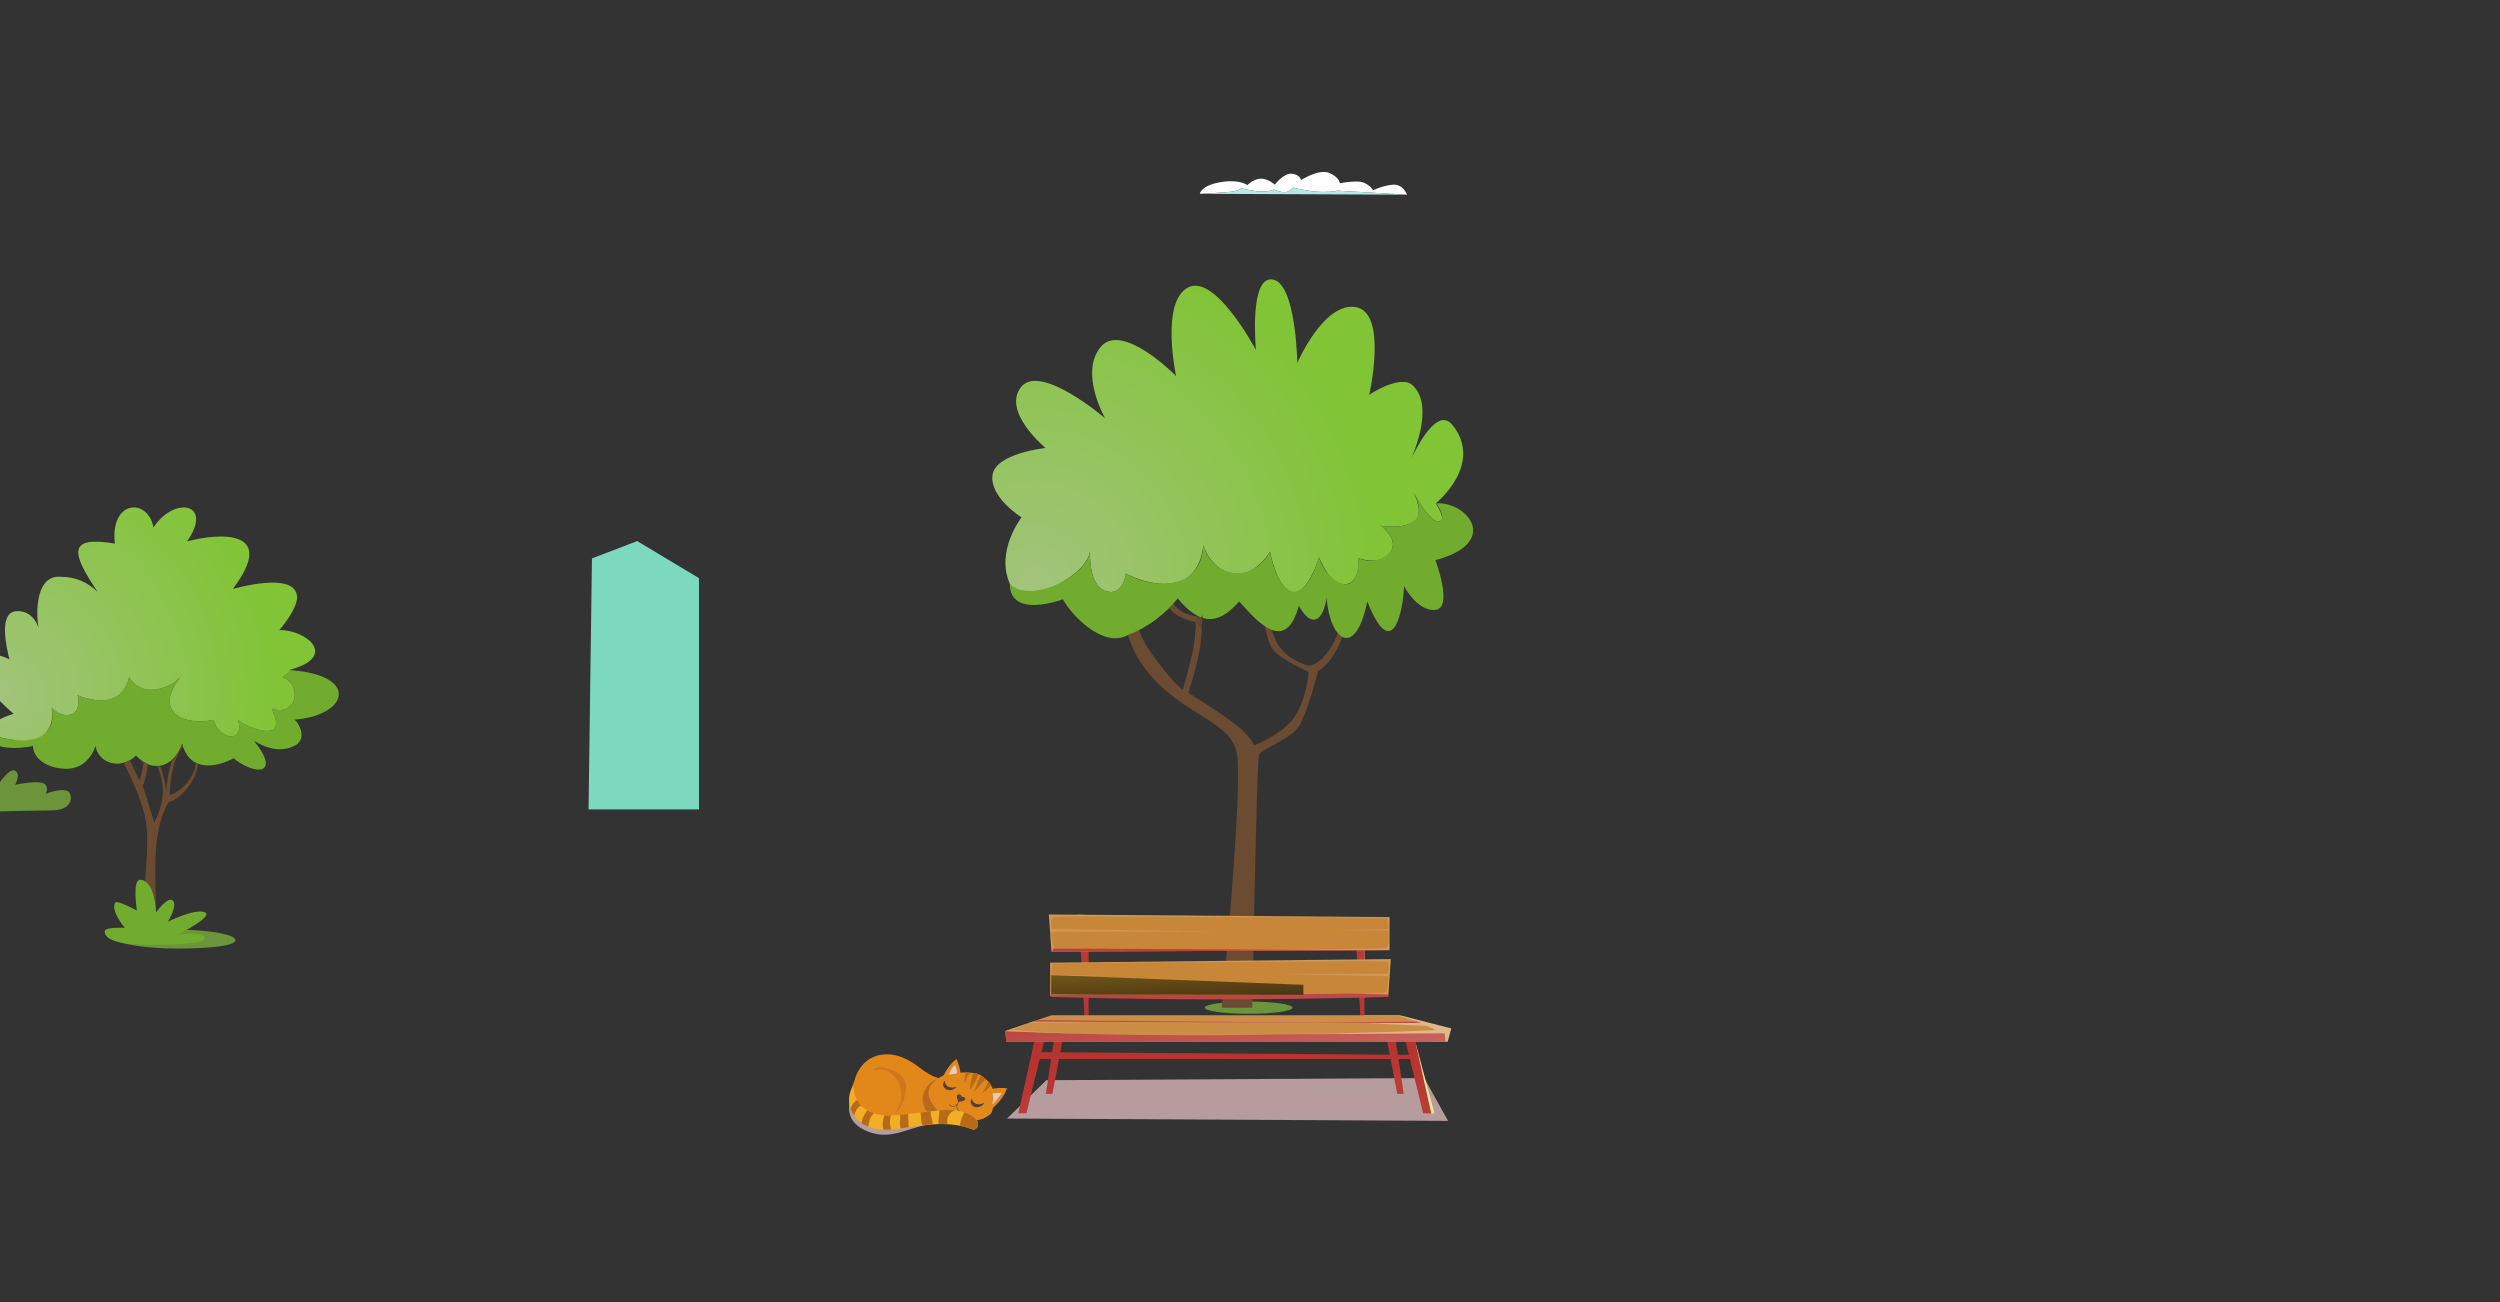 <svg width="1920" height="1000" viewBox="0 0 1920 1000" fill="none" xmlns="http://www.w3.org/2000/svg">
<rect x="0" y="0" width="1920" height="1000" fill="#333333" stroke="none"/>
<g clip-path="url(#clip0_2122_9839)">
<path d="M-1.449 602.76C-1.449 602.76 7.031 589.38 11.621 591.94C16.211 594.5 11.621 602.76 11.621 602.76C11.621 602.76 31.351 598.33 35.011 602.76C37.471 605.74 35.011 609.64 35.011 609.64C35.011 609.64 51.521 603.22 53.811 609.64C56.101 616.06 51.721 622.24 40.151 622.36C28.581 622.48 -1.449 623.17 -1.449 623.17V602.76V602.76Z" fill="#6C943A"/>
<path d="M104.49 580.34C118.79 595.53 134.74 587 139.91 571.12C146.09 594.68 168.48 588.27 179.32 582.36C197.56 596.64 215.64 594.12 194.82 568.69C195.72 569.3 211.19 579.95 225.15 573.19C236.21 568.91 230.65 556.51 226.2 552.68C267.51 549.45 276.45 518.61 223.32 514.69C220.83 517.91 216.99 519.9 216.99 519.9C233.05 526.83 227.59 550.65 208.62 544.24C222.97 573.2 187.73 557.68 183.05 553.09C187.75 573.08 165.87 565.9 164.26 552.79C142.32 557.86 116.77 547.32 138.66 519.92C129.26 529.76 108.43 535.86 99.15 519.9C94.44 542.04 73.94 539.68 59.61 533.96C63.38 551.68 48.55 552.6 39.6 543.55C46.08 576.75 2.92 568.87 -9.85 563.44C-8.25 579.66 25.66 573.28 25.37 572.76C25.12 580.55 33.31 588.63 46.15 590.07C67.98 593.46 73.32 572.76 73.32 572.76C75.25 585.64 91.78 592.1 104.49 580.34Z" fill="#71AC2F"/>
<path d="M180.84 722.07C180.84 726.54 160.29 728.49 134.94 728.49C109.59 728.49 89.04 723.98 89.04 722.07C89.04 717.6 109.59 713.97 134.94 713.97C160.29 713.97 180.84 717.6 180.84 722.07Z" fill="#6C943A"/>
<path d="M112.841 637.19C113.501 649.24 112.471 663.88 111.431 676.42C112.411 675.83 108.271 705.43 108.271 705.43C108.271 705.43 118.351 703.03 119.851 701.07C119.651 674.76 115.951 638.93 129.391 616.11C140.791 612.74 150.981 597.89 152.031 586.92C151.451 586.67 150.881 586.4 150.341 586.08C150.211 595.17 139.451 608.8 130.311 610.42C130.721 598.34 132.521 583.71 140.531 572.93C140.121 571.83 139.911 571.12 139.911 571.12C139.911 571.12 137.791 577.81 132.661 582.97C129.601 589.03 127.611 604.18 127.571 608.4C127.731 604.44 125.231 593.59 123.051 588.35C122.301 588.47 121.551 588.52 120.801 588.51C127.641 605.33 125.811 616.81 118.471 631.94C116.271 624.31 112.171 611.31 109.561 603.43C109.561 603.43 112.251 599.33 113.481 586.72C112.371 586.21 111.331 585.63 110.371 585.03C109.411 593.16 107.101 599.51 107.101 599.51L99.731 583.8C98.391 584.51 96.771 585.19 94.891 585.69C102.571 600.97 111.431 619.73 112.841 637.19Z" fill="#6B4B31"/>
<path d="M29.24 566.62C43.62 560.77 39.6 543.56 39.6 543.56C48.63 552.66 63.37 551.62 59.61 533.97C74.12 539.76 94.45 541.95 99.15 519.91C108.47 535.95 129.38 529.68 138.66 519.93C116.7 547.44 142.5 557.85 164.26 552.8C165.86 565.88 187.75 573.11 183.05 553.1C187.82 557.74 222.95 573.16 208.62 544.25C227.66 550.66 233 526.78 216.99 519.91C216.99 519.91 220.83 517.92 223.32 514.7C222.46 514.6 221.95 514.58 221.95 514.58C260.24 504.64 235.72 483.58 214.47 483.92C214.47 483.92 227.95 468.92 228.21 458.45C226.95 437.95 179.32 452.38 178.83 452.28C213.48 406.35 168.75 409.16 143.67 415.77C164.44 386.17 133.65 380.69 117.87 405.15C113.86 382.34 84.39 383.51 88.21 417.47C51.06 411.26 55.14 425.02 75.1 454.75C67.88 447.39 57.7 442.83 46.65 442.97C25.04 441.11 28 478.06 30.09 483.61C29.51 481.4 25.68 468.39 12.03 469.4C-1.25 470.92 5.05 497.58 7.24 506.36C-12.12 496.66 -31.1 505.32 -10.73 526.97C-6.59 532.41 7.58 545.99 10.43 548.2C10.38 548.13 -10.3 554.19 -9.9 563.44C-8.73 563.87 15.18 572.32 29.24 566.62Z" fill="url(#paint0_radial_2122_9839)"/>
<path d="M116.171 725.51C126.481 725.54 157.311 725.75 157.071 720.36C156.831 714.97 136.621 717.74 136.621 717.74C136.621 717.74 164.871 703.61 157.181 700.58C149.491 697.55 128.901 707.9 128.901 707.9C128.901 707.9 136.581 695.51 132.791 691.71C129.001 687.91 119.821 700.72 119.821 700.72C119.821 700.72 119.331 676.51 107.791 675.68C101.371 675.22 105.151 699.3 105.151 699.3C105.151 699.3 89.711 690.82 88.411 693.27C84.901 699.91 95.861 712.58 95.861 712.58C95.861 712.58 80.391 711.68 80.391 715.28C80.381 725.51 106.871 725.48 116.171 725.51Z" fill="#71AC2F"/>
<path d="M958.971 778.59C977.588 778.59 992.681 776.486 992.681 773.89C992.681 771.294 977.588 769.19 958.971 769.19C940.353 769.19 925.261 771.294 925.261 773.89C925.261 776.486 940.353 778.59 958.971 778.59Z" fill="#6C943A"/>
<path d="M976.51 482.83L977.72 486.72L976.2 487.27L973.87 485.24L976.51 482.83Z" fill="#62432D"/>
<path d="M939.451 761.26C938.711 769.15 938.251 773.89 938.251 773.89H961.761C961.761 773.89 961.841 769.22 961.991 761.34C962.001 760.88 962.011 760.33 962.021 759.85C962.071 757.03 962.131 753.91 962.201 750.41C962.331 743.69 962.481 735.79 962.651 727.2C962.741 722.57 962.841 717.76 962.941 712.77C963.201 699.93 963.501 686.12 963.811 672.42C963.851 670.45 963.901 668.49 963.941 666.53C964.041 662.06 964.151 657.61 964.251 653.23C964.501 642.79 964.751 632.79 965.011 623.65C965.681 599.4 966.331 581.53 966.841 579.94C968.531 574.62 993.191 568.09 999.481 554.55C1005.77 541.01 1012.29 515.38 1012.29 515.38C1012.29 515.38 1021.96 510.79 1029.7 492.41C1030.13 491.4 1030.52 490.36 1030.89 489.3C1029.58 488.56 1028.4 487.54 1027.35 486.29C1026.4 489.15 1025.28 491.89 1023.89 494.35C1014.22 511.52 1005.11 511.27 1005.11 511.27C1005.11 511.27 988.621 507.51 980.851 494.1C979.541 491.84 978.451 489.08 977.511 486.1C976.941 486.38 976.581 486.53 976.581 486.53L975.291 484.92C975.291 484.92 975.941 484.71 976.941 484.21C976.911 484.11 976.891 484.02 976.861 483.92C975.011 482.99 973.181 481.87 971.361 480.61C972.971 488.42 974.951 495.48 977.221 498.45C983.511 506.67 1005.1 516.02 1005.1 516.02C1005.1 516.02 1003.49 537.94 993.491 551.48C983.501 565.02 963.191 572.43 963.191 572.43C963.191 572.43 960.611 565.66 949.651 556.9C938.691 548.14 912.661 532.05 912.661 532.05C912.661 532.05 917.011 519.72 920.641 502.55C922.701 492.79 923.031 485.01 922.941 480.02C922.121 480.39 921.611 480.55 921.611 480.55L918.711 475.47C918.711 475.47 920.021 475.06 921.841 474.02C921.761 473.98 921.691 473.94 921.611 473.91C918.631 473.55 908.951 471.97 903.391 466.28C902.501 465.37 901.801 464.43 901.211 463.47C900.291 464.5 899.191 465.66 897.881 466.97C898.071 467.2 898.201 467.42 898.411 467.65C906.151 476.35 918.401 477.64 918.401 477.64C918.401 477.64 918.401 485.7 916.791 496.01C915.181 506.33 908.411 529.86 908.411 529.86C908.411 529.86 899.381 523.41 883.271 500.2C879.321 494.51 876.641 489 874.801 483.89C872.081 485.3 869.191 486.57 866.141 487.73C867.501 491.81 869.131 495.93 871.131 500C871.261 501.3 876.611 509.64 878.121 511.74C904.981 549.08 945.111 552.41 949.951 578.52C951.561 587.18 950.801 611.64 949.091 640.41C948.591 648.77 948.011 657.48 947.391 666.3C947.361 666.66 947.341 667.02 947.311 667.38C946.801 674.46 946.271 681.58 945.721 688.61C943.921 711.69 941.991 733.68 940.541 749.56C940.171 753.65 939.831 757.32 939.531 760.51C939.501 760.78 939.471 761.03 939.451 761.26Z" fill="#6B4B31"/>
<path d="M802.93 344.05C802.93 344.05 764.16 348.07 762.2 365.16C760.24 382.25 784.55 397.34 784.55 397.34C784.55 397.34 764.39 423.12 775.54 448.31C779.37 456.97 789.6 461.08 813.44 448.31C834.24 437.14 836.87 425.86 837.18 423.24C837.03 427.15 836.51 449.91 849.18 453.98C862.98 458.36 864.63 440.44 864.63 440.44C864.63 440.44 885.23 452.13 904.17 447.24C923.17 442.3 924.15 418.46 924.15 418.46C924.15 418.46 929.3 437.67 947.01 440.45C964.67 443.28 975.33 423.61 975.33 423.61C975.33 423.61 980.68 452.13 992.48 454.66C1004.27 457.18 1013.08 428.04 1013.08 428.04C1013.08 428.04 1020.6 448.94 1032.8 448.69C1045.05 448.38 1043.3 428.66 1043.3 428.66C1043.3 428.66 1059.21 434.89 1067.34 424.59C1075.06 414.81 1061.88 404.82 1060.54 403.84C1062.08 404.05 1078.05 406.47 1086.23 400.34C1093.23 395.09 1087.72 382.47 1085.51 378.1C1088.45 383.4 1098.33 400.39 1104.66 400.55C1111.87 400.76 1103.37 387.63 1102.7 386.6C1102.65 386.55 1102.65 386.55 1102.65 386.55C1102.65 386.55 1139.82 356.89 1115.52 326.41C1104.76 312.97 1090.34 338.72 1084.06 351.79C1089.67 338.4 1099.46 309.16 1084.78 295.82C1075.36 287.22 1051.57 303.18 1051.57 303.18C1051.57 303.18 1065.99 240.16 1041.32 235.88C1016.6 231.61 996.32 278.77 996.32 278.77C996.32 278.77 995.44 217.19 977.22 214.61C959.66 212.14 964.25 265.28 964.55 268.78C962.8 265.59 932.68 209.77 912.19 220.9C891.08 232.28 903.23 288.76 903.23 288.76C903.23 288.76 861.68 246.54 845.25 266.52C828.77 286.5 848.75 321.25 848.75 321.25C848.75 321.25 799.01 278.51 784.13 297.31C781.4 300.76 780.33 304.52 780.36 308.36C780.49 325.44 802.93 344.05 802.93 344.05Z" fill="url(#paint1_radial_2122_9839)"/>
<path d="M1104.65 400.54C1098.32 400.39 1088.43 383.39 1085.5 378.09C1099.43 403.98 1075.92 406.14 1060.53 403.83C1082.95 421.05 1059.23 436.19 1043.28 428.65C1043.69 463.62 1017.67 445.76 1013.06 428.03C999.91 469.8 981.63 456.95 975.32 423.6C962.41 448.27 931.67 444.9 924.14 418.45C922.46 454.87 884.32 452.13 864.62 440.44C864.62 440.44 862.97 458.36 849.17 453.98C836.5 449.91 837.02 427.15 837.17 423.24C834.06 444.1 789.95 463.76 775.54 448.31C775.54 475.81 816.27 460.25 816.27 460.25C822.35 471.52 846.8 498.37 866.14 487.75C881.97 481.86 896.03 470.38 904.52 459.58C920.56 479.07 934.86 481.43 951.63 461.9C964 475.17 986.89 504.11 997.51 465.25C1007.35 483.1 1016.22 476.78 1018.83 459.28C1021.55 492.39 1041.01 506.28 1050.08 461.91C1069.09 510.05 1077.69 469.99 1078.3 450.12C1078.3 450.12 1088.49 469.79 1102.4 468.4C1116.3 466.96 1102.4 430.2 1102.4 430.2C1152.88 416.84 1126.94 384.93 1102.66 386.54C1103.9 386.45 1111.86 400.73 1104.65 400.54Z" fill="#71AC2F"/>
<path d="M922.97 480.73L923.76 471.98C923.76 471.98 923.3 474.35 920.01 474.35C916.72 474.35 919.02 477.48 919.02 477.48L922.15 482.75L922.97 480.73Z" fill="#62432D"/>
<path d="M803.586 829.6L773.446 859.03L1112.1 860.83L1093.8 827.96L803.586 829.6Z" fill="#B69C9D"/>
<path d="M1101.59 855.04H1099.11L1087.08 813.3L1086.01 810.1L1087.15 800.95L1101.59 855.04Z" fill="#FFEF9C"/>
<path d="M1048.04 738.22L1048.11 742.56C1046.81 739.17 1045.71 736.79 1045.71 736.79V729.88L826.746 702.46L871.766 703.95H871.876L1047.58 709.76L1047.65 714.06V714.53L1047.87 728.61L1047.89 728.78V729.88L1048 736.81L1048.04 738.22Z" fill="#DFB88A"/>
<path d="M1086.68 799.16L1087.37 799.18L1087.15 800.95L1086.68 799.16Z" fill="#DFB88A"/>
<path d="M1114.62 789.85L1111.81 800.06L1087.37 799.18L1088.54 789.85L1081.15 795.49L1080.57 793.76L1080.23 792.79L1080.03 792.14L1078.6 787.84L1048.8 785.81V785.53L1048.78 784.99L1048.72 781.73L1045.7 784.26V765.63L1048.46 765.05L1048.42 763.08V762.88L1048.2 749.38L1048.18 747.82L1048.11 742.57C1051.31 751.04 1055.78 765.91 1047.57 766.09V779.71H1075.15L1114.62 789.85Z" fill="#DFB88A"/>
<path d="M829.946 728.78L832.996 781.73H836.056V728.78H829.946Z" fill="url(#paint2_linear_2122_9839)"/>
<path d="M1047.85 728.78V781.73H1044.8L1044.68 779.7L1043.9 766.18L1043.83 765.06L1043.71 762.99V762.94L1042.93 749.3L1042.84 747.83L1042.28 738.22L1042.21 736.84L1041.8 729.89V729.67L1041.74 728.78H1047.85Z" fill="url(#paint3_linear_2122_9839)"/>
<path d="M794.536 799.04L782.086 855.04H788.306L801.996 799.04L810.706 790.33L803.246 840.11H808.216L818.176 787.84L794.536 799.04Z" fill="url(#paint4_linear_2122_9839)"/>
<path d="M1063.12 787.84L1070.76 791.45L1070.91 792.4L1070.98 792.96L1071.11 793.82L1072.04 800.06L1073.53 810.02L1074.04 813.3L1078.04 840.1H1073.07L1067.97 813.3L1067.33 809.99L1065.45 800.06L1064.28 793.86L1064.13 793.11L1064.04 792.61L1063.12 787.84Z" fill="url(#paint5_linear_2122_9839)"/>
<path d="M1070.59 790.34L1072.57 792.31L1070.76 791.45L1070.59 790.34Z" fill="url(#paint6_linear_2122_9839)"/>
<path d="M1099.2 855.04H1092.98L1082.77 813.3L1081.99 810.08L1079.53 800.06L1079.29 799.03L1074.06 793.8L1073.16 792.91L1072.6 792.35L1072.57 792.31L1072.62 792.33L1073.81 792.91L1075.7 793.8L1079.29 795.49L1086.76 799.03L1086.98 800.06L1099.2 855.04Z" fill="url(#paint7_linear_2122_9839)"/>
<path d="M1110.97 791.92L1109.95 800.06H772.926L771.906 791.92L807.536 779.7H1073.29L1110.97 791.92Z" fill="#CC8E47"/>
<path d="M1067.18 704.34V729.8H1066.4C1066.4 729.8 1066.38 729.8 1066.34 729.8L1047.84 729.87H1046.01L1041.78 729.89L807.926 730.82H807.516L805.506 702.51L805.486 702.31L824.856 702.46L1067.18 704.34Z" fill="#D09857"/>
<path d="M795.326 813.29H1088.57V810.13L795.326 808.03V813.29Z" fill="url(#paint8_linear_2122_9839)"/>
<path d="M1110.97 791.92L1109.95 800.06H772.926L771.906 791.92C771.906 791.92 853.356 795.98 950.096 794.97C969.206 794.77 987.026 794.52 1003.35 794.26C1003.35 794.26 1003.54 794.26 1003.91 794.26C1004.13 794.24 1004.41 794.24 1004.75 794.24C1027.86 793.87 1047.89 793.48 1064.13 793.1C1066.5 793.06 1068.77 793.01 1070.98 792.95C1071.71 792.93 1072.43 792.91 1073.16 792.89H1073.81C1075.37 792.83 1076.9 792.8 1078.37 792.78C1099.29 792.29 1110.97 791.92 1110.97 791.92Z" fill="url(#paint9_linear_2122_9839)"/>
<path d="M933.796 704.35C933.796 704.35 810.596 703.33 808.556 704.35C806.516 705.37 807.536 713.51 807.536 713.51L932.076 715.35L807.536 715.55C807.536 715.55 807.286 720.94 809.576 727.77C811.616 729.81 1063.11 729.81 1065.15 727.77C1067.19 725.73 1066.17 714.53 1066.17 714.53H1028.5L1066.17 713.51C1066.17 713.51 1066.17 706.38 1065.15 705.36C1064.13 704.35 933.796 704.35 933.796 704.35Z" fill="#C88639"/>
<path d="M1068.17 736.56L1068.15 736.77L1066.21 765.08H1066.2L1047.85 765.06H1043.83L806.756 764.8H806.566V764.5L806.496 739.34L1042.21 736.84L1046.14 736.81L1047.85 736.79L1068.17 736.56Z" fill="#D09857"/>
<path d="M1109.95 800.06C1109.95 800.06 1110.06 793.58 1109.04 793.58C1108.67 793.58 1095.57 793.65 1078.72 793.77C1077.73 793.79 1076.73 793.79 1075.7 793.81C1075.16 793.79 1074.62 793.81 1074.06 793.81C1073.09 793.81 1072.1 793.81 1071.12 793.83C1068.88 793.85 1066.59 793.85 1064.28 793.87C1037.7 794.06 1008.31 794.24 1003.91 794.28C1004.13 794.26 1004.41 794.26 1004.75 794.26C1011.29 794.09 1039.65 793.38 1064.04 792.62C1066.37 792.55 1068.68 792.47 1070.91 792.42C1071.49 792.38 1072.05 792.36 1072.6 792.36L1072.62 792.34C1074.52 792.28 1076.38 792.23 1078.17 792.15C1091.58 791.68 1101.47 791.24 1101.81 790.9C1102.13 790.58 1099.41 789.35 1095.51 787.85C1093.87 787.2 1092.03 786.51 1090.11 785.8C1089.96 785.74 1089.81 785.69 1089.66 785.63C1088.75 785.29 1088.19 784.62 1088.19 784.62L1112.76 789.85L1109.95 800.06Z" fill="#DFB88A"/>
<path d="M807.546 779.69C807.546 779.69 778.016 789.87 779.036 790.89C780.056 791.91 835.266 794.09 835.266 794.09L771.906 791.91L807.546 779.69Z" fill="#D5A266"/>
<path d="M796.946 783.44L1069.23 785.8L793.696 784.62L796.946 783.44Z" fill="url(#paint10_linear_2122_9839)"/>
<path d="M790.527 785.53C790.237 785.8 839.107 784.79 839.107 784.79H793.287L790.527 785.53Z" fill="#D5A266"/>
<path d="M1012.1 785.31L1088.22 784.62L1091.63 785.8L1012.1 785.31Z" fill="url(#paint11_linear_2122_9839)"/>
<path d="M1047.84 785.8L1095.7 787.84L1091.11 785.62L1047.84 785.8Z" fill="#DFB88A"/>
<path d="M1066.35 729.8L1047.85 729.88H1046.02L1041.8 729.89L807.946 730.83L809.156 728.39L821.526 728.46H821.826L968.646 729.26H969.726L1041.8 729.67L1046.02 729.69H1047.85L1066.35 729.8Z" fill="url(#paint12_linear_2122_9839)"/>
<path d="M1066.2 763.78V765.64C1066.2 765.64 1059.36 765.83 1047.85 766.09C1047.46 766.11 1047.05 766.13 1046.62 766.13C1045.74 766.15 1044.83 766.17 1043.9 766.19C1019.13 766.75 976.917 767.51 933.947 767.51C866.897 767.51 807.287 765.65 807.287 765.65L806.747 764.81L806.557 764.51L830.827 763.8L835.947 763.65H836.057L960.007 760.06L1000.99 761.49L1042.92 762.96L1043.7 763L1046.55 763.09L1047.84 763.13L1066.2 763.78Z" fill="url(#paint13_linear_2122_9839)"/>
<path d="M939.876 738.96C939.876 738.96 1063.08 737.59 1065.12 738.6C1067.16 739.61 1066.16 747.76 1066.16 747.76L982.666 748L1066.17 749.8C1066.17 749.8 1066.2 759.98 1064.17 762.02C1062.14 764.06 810.636 764.78 808.596 762.75C806.556 760.72 807.536 749.52 807.536 749.52L845.206 749.41L807.526 748.5C807.526 748.5 807.506 741.37 808.516 740.35C809.546 739.33 939.876 738.96 939.876 738.96Z" fill="#C88639"/>
<g style="mix-blend-mode:screen" opacity="0.72">
<path d="M807.296 748.87L1001.01 756.32V763.96L807.296 763.78V748.87Z" fill="url(#paint14_linear_2122_9839)"/>
</g>
<path d="M659.216 831.83C659.216 831.83 640.706 855.96 663.216 867.5C681.106 876.67 694.486 867.5 709.836 864.27C722.656 861.57 760.946 855.21 760.946 855.21L750.136 828.22L659.216 831.83Z" fill="#B69C9D"/>
<path d="M713.356 824.81C708.926 822.22 705.036 818.8 700.716 816.03C695.906 812.95 690.516 810.68 684.856 809.96C679.196 809.24 673.246 810.14 668.306 813C660.836 817.33 656.366 825.77 655.346 834.34C654.946 837.67 655.026 841.08 655.916 844.31C658.066 852.03 664.906 857.92 672.606 860.15C676.796 861.36 681.186 861.61 685.546 861.85C706.386 863 727.446 864.13 747.986 860.41C750.966 859.87 753.986 859.21 756.616 857.71C759.246 856.21 761.486 853.74 762.006 850.76C762.346 848.81 761.956 846.8 761.256 844.95C759.566 840.45 756.136 836.74 752.096 834.13C748.056 831.53 743.416 829.97 738.726 828.94C734.386 827.99 730.766 827.76 726.466 828.31C721.926 828.88 717.196 827.05 713.356 824.81Z" fill="#E2881B"/>
<path d="M773.446 835.81C769.816 835.38 766.116 835.49 762.506 836.12C761.826 836.24 761.126 836.39 760.596 836.82C759.806 837.47 759.576 838.57 759.466 839.59C759.136 842.55 759.306 845.59 759.996 848.49C760.806 851.9 762.366 851.11 764.516 849.07C768.426 845.39 771.506 840.82 773.446 835.81Z" fill="#E2881B"/>
<path d="M734.486 813.24C736.036 816.56 737.096 820.1 737.626 823.72C737.726 824.4 737.806 825.11 737.556 825.75C737.196 826.71 736.216 827.26 735.286 827.69C732.576 828.93 729.636 829.72 726.666 829.98C723.176 830.28 723.436 828.55 724.686 825.87C726.966 821 730.336 816.65 734.486 813.24Z" fill="#E2881B"/>
<path d="M725.437 860.44C721.727 859.82 717.977 859.01 714.727 857.12C711.477 855.24 706.407 846.49 709.607 838.75C712.677 831.32 718.387 828.86 720.077 828.48C728.677 826.55 734.717 833.7 743.307 835.68C747.617 836.67 752.097 838.35 754.677 841.96C755.797 843.53 756.487 845.37 757.007 847.23C757.747 849.83 758.187 852.65 757.677 855.33C757.197 857.84 756.397 858.63 754.087 859.36C748.207 861.23 742.177 861.87 736.027 861.61C732.477 861.45 728.937 861.03 725.437 860.44Z" fill="#B76B18"/>
<path d="M750.167 824.54C753.307 825.24 756.747 828.3 758.987 830.6C761.517 833.2 762.927 836.75 763.387 840.35C763.847 843.95 763.397 847.61 762.597 851.15C762.277 852.59 761.867 854.06 760.957 855.21C759.577 856.95 755.447 859.16 753.277 859.62C740.757 862.26 737.117 862.41 729.467 859.46C724.867 857.69 719.397 853.82 714.607 845.21C712.607 841.61 712.637 836.93 714.937 833.51C717.787 829.28 723.567 825.72 728.597 824.86C735.507 823.66 743.227 823 750.167 824.54Z" fill="#E2881B"/>
<path d="M740.926 843C741.186 843.27 741.396 843.62 741.366 844C741.336 844.28 741.176 844.54 740.986 844.74C740.386 845.39 739.496 845.68 738.626 845.84C737.756 846 736.866 846.04 736.026 846.32C735.596 845.34 735.266 844.32 735.036 843.27C734.936 842.83 734.856 842.37 734.916 841.92C734.976 841.47 735.196 840.89 735.586 840.66C736.016 840.41 737.456 840.23 738.146 841.29C738.376 841.64 738.606 841.96 738.626 842.37C739.406 842.14 740.356 842.43 740.926 843Z" fill="#593E39"/>
<path d="M728.847 848.24C728.927 848.17 729.037 848.18 729.117 848.25C729.937 849 731.037 849.54 732.167 849.5C733.407 849.46 734.437 848.63 735.137 847.66C735.187 847.59 735.237 847.51 735.287 847.44C735.307 847.4 735.317 847.35 735.337 847.31C735.657 846.47 736.067 845.66 736.547 844.9C736.677 844.69 736.997 844.89 736.867 845.1C736.797 845.22 736.727 845.33 736.657 845.45C736.717 845.51 736.717 845.6 736.677 845.68C736.357 846.34 736.037 847 735.627 847.61C735.417 848.17 735.257 848.75 735.127 849.34C735.057 849.68 735.007 850.03 735.047 850.37C735.087 850.7 735.197 851.02 735.327 851.33C735.607 851.96 735.977 852.54 736.447 853.05C736.967 853.62 737.587 854.1 738.277 854.45C738.367 854.5 738.387 854.63 738.337 854.71C738.277 854.8 738.167 854.82 738.077 854.77C736.797 854.11 735.727 853.02 735.097 851.72C734.937 851.39 734.797 851.05 734.717 850.69C734.637 850.33 734.637 849.96 734.697 849.6C734.747 849.23 734.837 848.86 734.937 848.49C734.697 848.75 734.437 848.98 734.147 849.19C733.617 849.57 733.007 849.81 732.357 849.87C731.757 849.93 731.147 849.82 730.597 849.61C729.947 849.36 729.357 848.98 728.837 848.51C728.757 848.44 728.777 848.3 728.847 848.24Z" fill="#593E39"/>
<path d="M745.966 848.07C746.666 849.28 747.976 850.06 749.346 850.28C750.726 850.49 752.146 850.17 753.386 849.53C754.566 848.92 755.646 847.94 755.956 846.65C755.656 847.1 755.126 847.34 754.616 847.52C752.896 848.13 750.936 848.33 749.266 847.59C747.596 846.86 746.326 845.03 746.656 843.23C746.546 843.85 745.716 844.62 745.556 845.35C745.336 846.25 745.496 847.25 745.966 848.07Z" fill="#593E39"/>
<path d="M724.547 834.29C725.057 835.59 726.227 836.56 727.557 836.98C728.887 837.4 730.347 837.29 731.667 836.84C732.927 836.41 734.137 835.61 734.637 834.38C734.267 834.78 733.717 834.93 733.177 835.04C731.377 835.39 729.417 835.28 727.877 834.31C726.327 833.33 725.357 831.33 725.957 829.6C725.747 830.2 724.817 830.83 724.547 831.53C724.197 832.4 724.207 833.42 724.547 834.29Z" fill="#593E39"/>
<path d="M758.546 831.26C758.646 830.98 758.746 830.7 758.826 830.42C758.876 830.47 758.936 830.53 758.986 830.58C759.826 831.44 760.536 832.4 761.136 833.43C760.106 834.8 758.656 836.1 757.566 837.08C756.266 838.25 754.796 839.23 753.206 839.98C755.996 837.93 757.356 834.51 758.546 831.26Z" fill="#B76B18"/>
<path d="M747.557 838.76C749.937 835.16 750.497 830.6 752.857 826.98C753.077 826.65 753.307 826.32 753.517 825.99C754.917 826.86 756.277 827.98 757.457 829.08C753.257 831.06 751.367 836.09 747.557 838.76Z" fill="#B76B18"/>
<path d="M747.687 824.06C748.527 824.18 749.357 824.33 750.167 824.51C750.767 824.64 751.377 824.86 751.987 825.15C751.847 825.28 751.707 825.42 751.587 825.56C750.937 826.33 750.557 827.28 750.147 828.2C748.717 831.42 746.897 834.46 744.727 837.23C745.227 833.17 745.747 829.05 747.217 825.23C747.367 824.85 747.527 824.45 747.687 824.06Z" fill="#B76B18"/>
<path d="M741.486 824.43C741.576 824.16 741.676 823.89 741.786 823.62C742.806 823.63 743.826 823.67 744.846 823.75C743.066 826.36 741.706 829.26 740.846 832.3C740.616 829.66 740.656 826.95 741.486 824.43Z" fill="#B76B18"/>
<path d="M734.096 818.91C734.036 818.69 733.966 818.45 733.786 818.32C733.526 818.12 733.146 818.22 732.866 818.38C732.236 818.74 731.816 819.37 731.436 819.98C730.356 821.72 729.396 823.53 728.576 825.4C728.626 825.29 729.656 825.22 729.816 825.19C730.256 825.12 730.706 825.05 731.146 824.99C732.036 824.86 732.926 824.75 733.816 824.66C734.376 824.6 734.896 824.54 735.016 823.91C735.146 823.26 734.876 822.46 734.756 821.82C734.556 820.85 734.336 819.88 734.096 818.91Z" fill="#E5CAC6"/>
<path d="M769.487 839.38C767.047 839.26 764.597 839.35 762.177 839.67C762.917 842.42 762.937 845.44 762.137 848.19C763.497 847.14 764.647 845.6 765.737 844.26C766.387 843.47 767.017 842.66 767.637 841.84C767.867 841.54 769.187 839.36 769.487 839.38Z" fill="#E5CAC6"/>
<path d="M683.747 823.94C686.577 825.81 688.787 828.57 690.187 831.66C691.597 834.75 692.217 838.17 692.237 841.56C692.247 843.05 692.137 844.54 691.767 845.99C690.947 849.24 688.917 852.03 687.327 854.99C690.837 852.65 692.647 848.52 694.037 844.54C695.507 840.33 696.727 835.73 695.417 831.47C694.187 827.45 690.807 824.32 686.957 822.63C683.107 820.93 679.537 819.54 675.327 819.55C673.977 819.56 670.727 820.64 670.217 822.24C670.747 822.4 671.487 821.99 672.017 821.82C673.097 821.48 674.097 821.24 675.237 821.27C678.257 821.35 681.237 822.28 683.747 823.94Z" fill="#CE781B"/>
<path d="M653.097 851.4C655.147 857.34 659.877 862.2 665.577 864.83C674.777 869.08 685.487 867.62 695.507 866.07C712.227 863.49 729.837 861 745.657 867C746.227 867.22 746.807 867.45 747.427 867.5C749.837 867.69 751.597 864.82 751.107 862.46C750.617 860.1 748.637 858.34 746.587 857.06C741.837 854.11 736.197 852.83 730.607 852.55C725.017 852.27 719.427 852.93 713.877 853.59C708.087 854.28 702.297 854.96 696.507 855.65C690.017 856.42 683.437 857.19 676.957 856.29C670.477 855.4 664.007 852.64 659.957 847.51C656.187 842.74 654.907 836.34 655.867 830.4C655.207 833.82 653.407 836.6 652.587 839.94C651.657 843.7 651.837 847.74 653.097 851.4Z" fill="#F2AE25"/>
<path d="M746.586 857.05C744.576 855.8 742.417 854.86 740.167 854.16C740.227 854.27 740.267 854.39 740.297 854.52C740.397 855.06 740.106 855.59 739.846 856.07C738.506 858.54 737.627 861.26 737.247 864.04C737.227 864.21 737.207 864.39 737.187 864.57C740.057 865.15 742.887 865.94 745.667 866.99C746.237 867.21 746.817 867.44 747.437 867.49C749.847 867.68 751.607 864.81 751.117 862.45C750.617 860.08 748.636 858.32 746.586 857.05Z" fill="#B76B18"/>
<path d="M661.327 849.06C660.847 848.57 660.377 848.05 659.947 847.5C659.277 846.66 658.687 845.76 658.177 844.82C655.827 846.22 653.987 849.09 653.097 851.41C653.767 853.36 654.737 855.19 655.927 856.87C656.407 855.3 656.937 853.75 657.787 852.34C658.637 850.97 659.887 849.74 661.327 849.06Z" fill="#B76B18"/>
<path d="M683.966 865.85C683.496 863.91 683.356 861.89 683.566 859.9C683.686 858.79 683.926 857.66 684.416 856.67C682.676 856.71 680.946 856.67 679.216 856.53C677.886 860.06 677.396 864.1 678.466 867.61C680.416 867.67 682.396 867.6 684.376 867.46C684.246 866.92 684.096 866.38 683.966 865.85Z" fill="#B76B18"/>
<path d="M666.827 865.37C667.187 862.69 667.667 860.05 668.937 857.69C669.487 856.67 670.257 855.73 671.147 854.95C669.367 854.36 667.657 853.61 666.057 852.69C665.827 853.07 665.557 853.44 665.307 853.78C663.427 856.36 662.147 859.39 661.627 862.54C662.867 863.42 664.197 864.19 665.577 864.83C665.997 865.02 666.407 865.2 666.827 865.37Z" fill="#B76B18"/>
<path d="M697.897 865.7C697.747 862.95 697.597 860.21 697.457 857.46C697.427 856.82 697.397 856.15 697.497 855.51C697.167 855.55 696.837 855.59 696.507 855.63C694.707 855.84 692.897 856.06 691.097 856.23C691.567 857.62 691.387 859.41 691.237 860.94C691.047 862.82 691.117 864.84 691.677 866.63C692.967 866.45 694.237 866.25 695.507 866.06C696.297 865.94 697.097 865.82 697.897 865.7Z" fill="#B76B18"/>
<path d="M727.486 863.39C727.486 862.2 727.366 860.99 727.496 859.8C727.786 857.27 729.326 854.91 731.526 853.62C732.166 853.24 732.866 852.97 733.596 852.78C732.596 852.66 731.596 852.58 730.596 852.53C727.436 852.37 724.276 852.51 721.116 852.78C721.256 853.16 721.346 853.56 721.386 853.95C721.546 855.49 721.106 857.01 720.866 858.54C720.626 860.11 720.586 861.72 720.756 863.3C723.026 863.26 725.266 863.28 727.486 863.39Z" fill="#B76B18"/>
<path d="M715.796 859.86C715.346 857.94 714.626 856.02 714.876 854.06C714.906 853.85 714.946 853.64 715.006 853.44C714.626 853.48 714.246 853.53 713.866 853.57C711.526 853.85 709.196 854.12 706.856 854.4C707.336 855.71 707.306 857.34 707.346 858.79C707.406 860.64 707.716 862.49 708.276 864.25C710.926 863.94 713.586 863.68 716.246 863.51C716.246 862.29 716.076 861.05 715.796 859.86Z" fill="#B76B18"/>
<path d="M454.62 428.85L489.36 415.54L536.83 444.04V621.61H452L454.62 428.85Z" fill="#7CD8BE"/>
<path d="M953.12 144.56C953.12 144.56 964.49 147.49 970.64 147.1C976.78 146.72 978.22 145.56 978.22 145.56C978.22 145.56 982.92 147.67 986.76 147.58C990.6 147.48 993 144.03 993 144.03C993 144.03 1005.57 147.39 1015.65 147.39C1025.73 147.39 1026.88 146.43 1026.88 146.43L1080.62 149.51C1080.62 149.51 1077.57 141.12 1069.52 141.86C1061.47 142.6 1054.63 146.11 1054.63 146.11C1054.63 146.11 1050.66 139.94 1043.74 139.5C1036.82 139.07 1028.98 140.76 1028.98 140.76C1028.98 140.76 1028.89 136.35 1020.95 132.85C1013.01 129.36 999.17 138.3 999.17 138.3C999.17 138.3 998.7 134.28 992.35 133.44C986 132.6 979.08 141.78 979.08 141.78C979.08 141.78 973.8 137.09 968.23 137.2C962.66 137.31 957.96 142.21 957.96 142.21C957.96 142.21 952.88 137.9 939.88 139.54C922.29 141.77 921.46 148.82 921.46 148.82C921.46 148.82 943.66 147.91 948.22 146.8C952.78 145.71 953.12 144.56 953.12 144.56Z" fill="white"/>
<path d="M1026.88 146.43C1026.88 146.43 1025.73 147.39 1015.65 147.39C1005.57 147.39 993 144.03 993 144.03C993 144.03 990.6 147.49 986.76 147.58C982.92 147.68 978.22 145.56 978.22 145.56C978.22 145.56 976.78 146.71 970.64 147.1C964.5 147.48 953.12 144.56 953.12 144.56C953.12 144.56 952.78 145.71 948.22 146.82C943.66 147.92 921.46 148.84 921.46 148.84L1080.62 149.52L1026.88 146.43Z" fill="#B2EBE2"/>
</g>
<defs>
<radialGradient id="paint0_radial_2122_9839" cx="0" cy="0" r="1" gradientUnits="userSpaceOnUse" gradientTransform="translate(-1.226 532.134) scale(213.288)">
<stop stop-color="#A2C47B"/>
<stop offset="1" stop-color="#81C436"/>
</radialGradient>
<radialGradient id="paint1_radial_2122_9839" cx="0" cy="0" r="1" gradientUnits="userSpaceOnUse" gradientTransform="translate(795.36 446.834) scale(265.824)">
<stop stop-color="#A2C47B"/>
<stop offset="1" stop-color="#81C436"/>
</radialGradient>
<linearGradient id="paint2_linear_2122_9839" x1="832.74" y1="718.388" x2="835.166" y2="816.136" gradientUnits="userSpaceOnUse">
<stop offset="0.022" stop-color="#BA3B36"/>
<stop offset="0.994" stop-color="#B7332E"/>
</linearGradient>
<linearGradient id="paint3_linear_2122_9839" x1="1044.4" y1="713.126" x2="1046.83" y2="810.885" gradientUnits="userSpaceOnUse">
<stop offset="0.022" stop-color="#BA3B36"/>
<stop offset="0.994" stop-color="#B7332E"/>
</linearGradient>
<linearGradient id="paint4_linear_2122_9839" x1="801.275" y1="854.594" x2="799.889" y2="814.386" gradientUnits="userSpaceOnUse">
<stop offset="0.022" stop-color="#BA3B36"/>
<stop offset="0.994" stop-color="#B7332E"/>
</linearGradient>
<linearGradient id="paint5_linear_2122_9839" x1="1071.2" y1="832.093" x2="1070.13" y2="801.089" gradientUnits="userSpaceOnUse">
<stop offset="0.022" stop-color="#BA3B36"/>
<stop offset="0.994" stop-color="#B7332E"/>
</linearGradient>
<linearGradient id="paint6_linear_2122_9839" x1="1071.6" y1="792.024" x2="1071.56" y2="790.824" gradientUnits="userSpaceOnUse">
<stop offset="0.022" stop-color="#BA3B36"/>
<stop offset="0.994" stop-color="#B7332E"/>
</linearGradient>
<linearGradient id="paint7_linear_2122_9839" x1="1086.63" y1="845.53" x2="1085.34" y2="808.139" gradientUnits="userSpaceOnUse">
<stop offset="0.022" stop-color="#BA3B36"/>
<stop offset="0.994" stop-color="#B7332E"/>
</linearGradient>
<linearGradient id="paint8_linear_2122_9839" x1="943.257" y1="849.725" x2="941.87" y2="809.517" gradientUnits="userSpaceOnUse">
<stop offset="0.022" stop-color="#BA3B36"/>
<stop offset="0.994" stop-color="#B7332E"/>
</linearGradient>
<linearGradient id="paint9_linear_2122_9839" x1="933.892" y1="750.688" x2="949.488" y2="838.375" gradientUnits="userSpaceOnUse">
<stop offset="0.022" stop-color="#BC413D"/>
<stop offset="0.994" stop-color="#C96662"/>
</linearGradient>
<linearGradient id="paint10_linear_2122_9839" x1="793.696" y1="784.622" x2="1069.22" y2="784.622" gradientUnits="userSpaceOnUse">
<stop offset="0.022" stop-color="#BF4945"/>
<stop offset="0.994" stop-color="#C96662"/>
</linearGradient>
<linearGradient id="paint11_linear_2122_9839" x1="1070.61" y1="750.874" x2="1081" y2="731.636" gradientUnits="userSpaceOnUse">
<stop offset="0.022" stop-color="#BF4945"/>
<stop offset="0.994" stop-color="#C96662"/>
</linearGradient>
<linearGradient id="paint12_linear_2122_9839" x1="937.144" y1="683.129" x2="937.144" y2="657.45" gradientUnits="userSpaceOnUse">
<stop offset="0.022" stop-color="#BC413D"/>
<stop offset="0.994" stop-color="#C96662"/>
</linearGradient>
<linearGradient id="paint13_linear_2122_9839" x1="935.317" y1="778.409" x2="942.926" y2="682.981" gradientUnits="userSpaceOnUse">
<stop offset="0.022" stop-color="#BC413D"/>
<stop offset="0.994" stop-color="#C96662"/>
</linearGradient>
<linearGradient id="paint14_linear_2122_9839" x1="898.262" y1="657.638" x2="905.395" y2="781.757" gradientUnits="userSpaceOnUse">
<stop stop-color="#FFDD23"/>
<stop offset="1"/>
</linearGradient>
<clipPath id="clip0_2122_9839">
<rect width="1920" height="1000" fill="white"/>
</clipPath>
</defs>
</svg>
